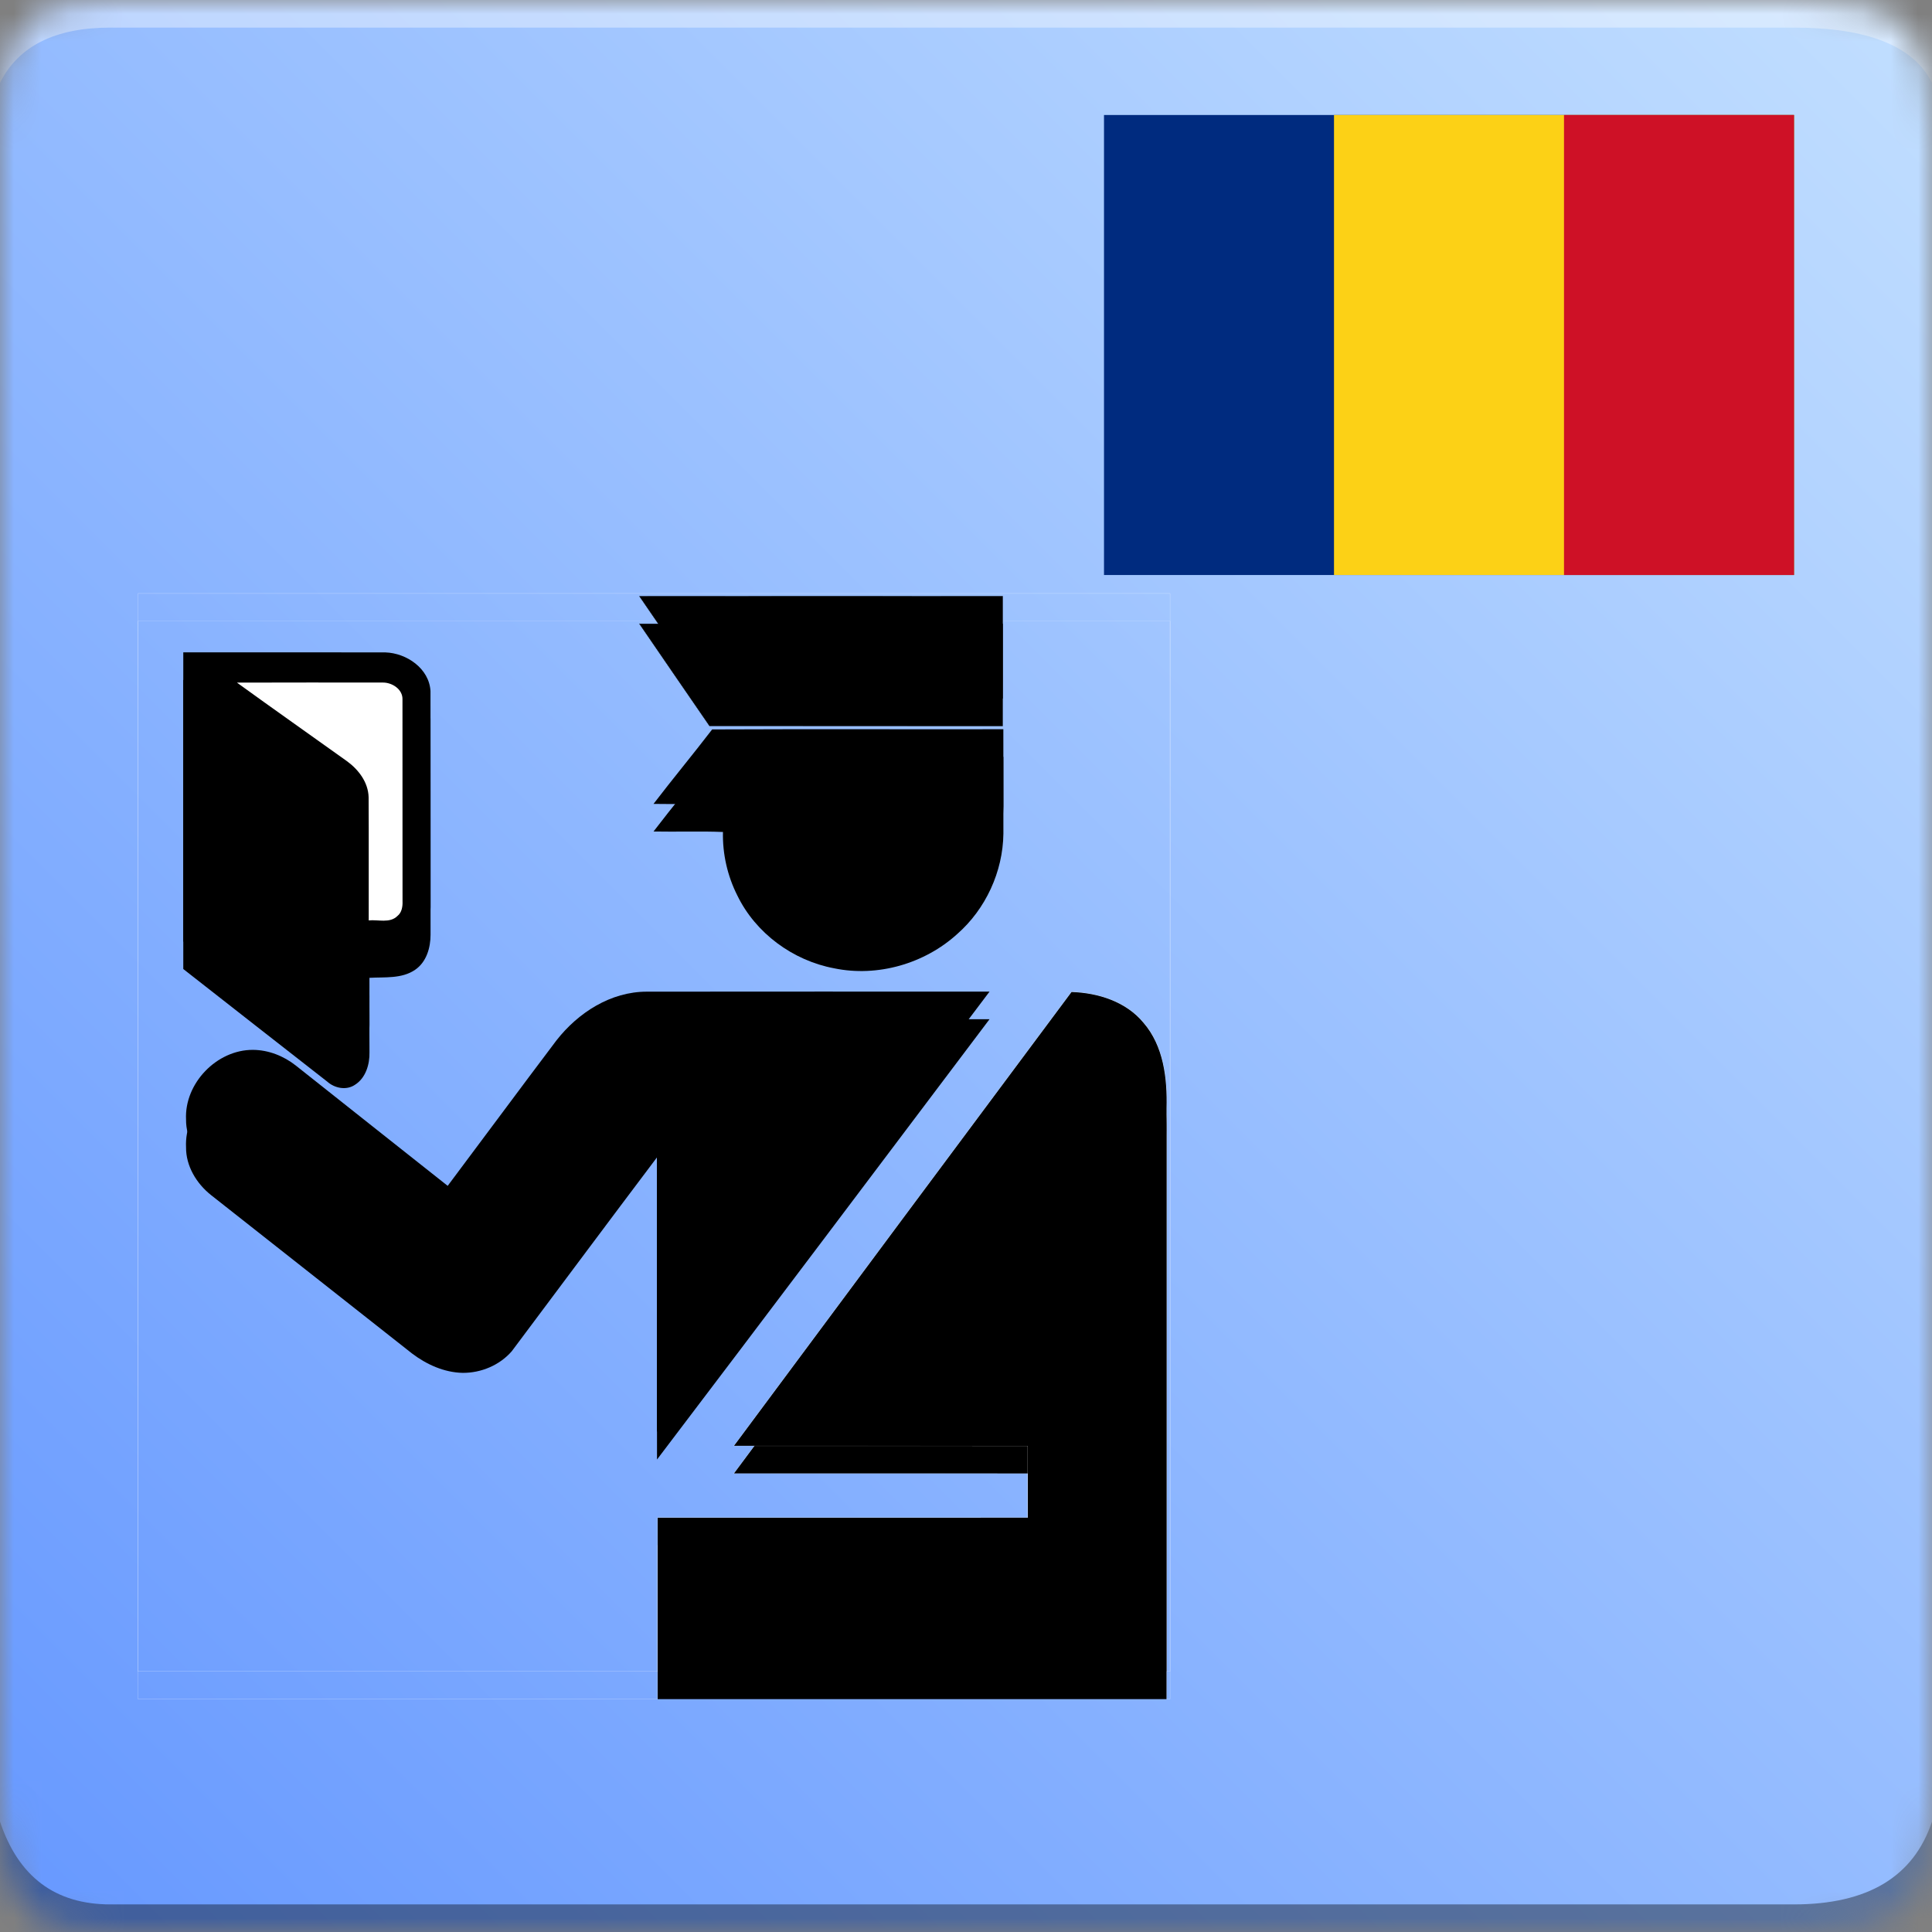 <svg
  xmlns="http://www.w3.org/2000/svg"
  xmlns:xlink="http://www.w3.org/1999/xlink"
  width="140"
  height="140"
  viewBox="0 0 70 70"
>
    <rect x="0" y="0" width="70" height="70" fill="#808080" stroke="none"/>
    <defs>
        <path id="a" d="M4 0h61c4 0 5 1 5 5v60c0 4-1 5-5 5H4c-3 0-4-1-4-5V5c0-4 1-5 4-5z" />
        <linearGradient id="c" x1="100%" x2="0%" y1="0%" y2="100%">
            <!--    <stop offset="0%" stop-color="#DA956B"/>
                <stop offset="100%" stop-color="#CC7039"/>-->

            <stop offset="0%" stop-color="#C2DFFF" />
            <stop offset="100%" stop-color="#6698FF" />-
        </linearGradient>

        <svg id="d" width="359pt" height="375pt" viewBox="0 0 359 375" version="1.1">
            <defs>
                <clipPath id="clip0">
                    <rect width="359" height="375" />
                </clipPath>
            </defs>
            <g id="surface0" clip-path="url(#clip0)">
                <path
          style="fill: none; stroke-width: 0.1; stroke-linecap: butt; stroke-linejoin: miter; stroke: rgb(100%,100%,100%); opacity: 1;stroke-miterlimit: 10;"
          d="M 0 0 L 359 0 L 359 375 L 357.749 375 C 357.753 309.671 357.739 244.342 357.757 179.013 C 358.011 168.704 356.734 157.446 349.726 149.346 C 343.669 141.999 333.953 138.938 324.709 138.648 C 285.539 191.233 246.379 243.825 207.311 296.486 C 241.374 296.518 275.437 296.481 309.501 296.505 C 309.502 304.834 309.502 313.164 309.501 321.495 C 266.584 321.514 223.668 321.491 180.752 321.507 C 180.744 339.337 180.751 357.168 180.749 375 L 0 375 L 0 0 Z M 0 0 "
          transform="matrix(1,0,0,1,0,0)"
        />
                <!--<path style="stroke: none; fill-rule: nonzero; fill: rgb(100%,100%,100%); opacity: 1;" d="M 0 0 L 359 0 L 359 375 L 357.749405 375 C 357.753479 309.670929 357.738953 244.342163 357.756653 179.01329 C 358.0112 168.704315 356.733521 157.44574 349.726181 149.345703 C 343.668808 141.998795 333.952621 138.938156 324.709167 138.648315 C 285.538666 191.232742 246.37886 243.825394 207.311325 296.48613 C 241.374268 296.518341 275.437256 296.480637 309.500565 296.504959 C 309.502228 304.834229 309.502121 313.164108 309.50061 321.495041 C 266.584305 321.514206 223.66832 321.490875 180.752258 321.506638 C 180.744324 339.337402 180.751144 357.168365 180.748901 375 L 0 375 L 0 0 Z M 0 0 "/>-->
                <path
          style="fill: none; stroke-width: 0.1; stroke-linecap: butt; stroke-linejoin: miter; stroke: rgb(0%,0%,0%); opacity: 1;stroke-miterlimit: 10;"
          d="M 174.419 0.995 C 216.528 0.972 258.64 0.951 300.749 0.99 C 300.74 12.829 300.767 24.669 300.735 36.509 C 266.753 36.485 232.772 36.503 198.791 36.499 C 190.662 24.668 182.512 12.851 174.419 0.995 Z M 174.419 0.995 "
          transform="matrix(1,0,0,1,0,0)"
        />
                <path
          style="stroke: none; fill-rule: nonzero; fill: rgb(0%,0%,0%); opacity: 1;"
          d="M 174.419 0.995 C 216.528 0.972 258.64 0.951 300.749 0.99 C 300.74 12.829 300.767 24.669 300.735 36.509 C 266.753 36.485 232.772 36.503 198.791 36.499 C 190.662 24.668 182.512 12.851 174.419 0.995 Z M 174.419 0.995 "
        />
                <!--<path style="fill: none; stroke-width: 0.1; stroke-linecap: butt; stroke-linejoin: miter; stroke: rgb(0%,0%,0%); opacity: 1;stroke-miterlimit: 10;" d="M 15.750793 20.506271 C 39.185379 20.512314 62.621155 20.473328 86.054977 20.524307 C 93.43013 20.756836 101.301697 26.136887 101.737061 33.980652 C 101.771622 59.024506 101.728958 84.069977 101.757797 109.114517 C 101.768234 113.660751 100.319931 118.6474 96.382843 121.322098 C 91.719635 124.522339 85.773209 123.795471 80.425827 124.118195 C 80.596146 132.733765 80.437714 141.352814 80.513672 149.970367 C 80.618439 154.214111 79.203201 159.014297 75.399582 161.361282 C 72.449402 163.323761 68.411697 162.522858 65.868942 160.251495 C 49.155716 147.19194 32.434906 134.141998 15.750549 121.0457 C 15.748123 87.532425 15.747665 54.01944 15.750793 20.506271 Z M 15.750793 20.506271 " transform="matrix(1,0,0,1,0,0)"/>-->
                <path
          style="stroke: none; fill-rule: nonzero; fill: rgb(0%,0%,0%); opacity: 1;"
          d="M 15.751 20.506 C 39.185 20.512 62.621 20.473 86.055 20.524 C 93.43 20.757 101.302 26.137 101.737 33.981 C 101.772 59.025 101.729 84.07 101.758 109.115 C 101.768 113.661 100.32 118.647 96.383 121.322 C 91.72 124.522 85.773 123.795 80.426 124.118 C 80.596 132.734 80.438 141.353 80.514 149.97 C 80.618 154.214 79.203 159.014 75.4 161.361 C 72.449 163.324 68.412 162.523 65.869 160.251 C 49.156 147.192 32.435 134.142 15.751 121.046 C 15.748 87.532 15.748 54.019 15.751 20.506 Z M 15.751 20.506 "
        />
                <!--<path style="fill: none; stroke-width: 0.1; stroke-linecap: butt; stroke-linejoin: miter; stroke: rgb(100%,100%,100%); opacity: 1;stroke-miterlimit: 10;" d="M 34.419205 31.03212 C 51.306351 30.966415 68.194763 31.005096 85.081848 31.009476 C 88.352692 30.941437 92.14743 33.347397 91.991714 36.950455 C 92.020157 60.31311 91.977631 83.677078 92.012421 107.040283 C 92.085556 108.903641 91.773636 110.992401 90.212814 112.224152 C 87.575668 114.827164 83.537659 113.398499 80.251953 113.742462 C 80.221207 99.448227 80.306076 85.151932 80.213547 70.859573 C 80.061691 65.660416 76.6884 61.263794 72.626846 58.320587 C 59.903549 49.207352 47.088959 40.219055 34.419205 31.03212 Z M 34.419205 31.03212 " transform="matrix(1,0,0,1,0,0)"/>-->
                <path
          style="stroke: none; fill-rule: nonzero; fill: rgb(100%,100%,100%); opacity: 1;"
          d="M 34.419 31.032 C 51.306 30.966 68.195 31.005 85.082 31.009 C 88.353 30.941 92.147 33.347 91.992 36.95 C 92.02 60.313 91.978 83.677 92.012 107.04 C 92.086 108.904 91.774 110.992 90.213 112.224 C 87.576 114.827 83.538 113.398 80.252 113.742 C 80.221 99.448 80.306 85.152 80.214 70.86 C 80.062 65.66 76.688 61.264 72.627 58.321 C 59.904 49.207 47.089 40.219 34.419 31.032 Z M 34.419 31.032 "
        />
                <!--<path style="fill: none; stroke-width: 0.1; stroke-linecap: butt; stroke-linejoin: miter; stroke: rgb(0%,0%,0%); opacity: 1;stroke-miterlimit: 10;" d="M 199.702652 47.315002 C 233.463898 47.162079 267.228271 47.300629 300.991074 47.245728 C 301.013168 56.155029 300.98526 65.064377 301.00946 73.973953 C 300.838852 87.185516 294.869278 100.174835 284.932251 108.891602 C 273.56572 119.214233 257.214706 123.929062 242.133133 120.799515 C 227.819534 118.11853 214.816254 108.597778 208.445343 95.435638 C 205.017487 88.636887 203.283966 80.995422 203.463989 73.382614 C 195.41861 73.0616 187.361008 73.374588 179.311798 73.218384 C 185.987747 64.490143 193.016846 56.036255 199.702652 47.315002 Z M 199.702652 47.315002 " transform="matrix(1,0,0,1,0,0)"/>-->
                <path
          style="stroke: none; fill-rule: nonzero; fill: rgb(0%,0%,0%); opacity: 1;"
          d="M 199.703 47.315 C 233.464 47.162 267.228 47.301 300.991 47.246 C 301.013 56.155 300.985 65.064 301.009 73.974 C 300.839 87.186 294.869 100.175 284.932 108.892 C 273.566 119.214 257.215 123.929 242.133 120.8 C 227.82 118.119 214.816 108.598 208.445 95.436 C 205.017 88.637 203.284 80.995 203.464 73.383 C 195.419 73.062 187.361 73.375 179.312 73.218 C 185.988 64.49 193.017 56.036 199.703 47.315 Z M 199.703 47.315 "
        />
                <!--<path style="fill: none; stroke-width: 0.1; stroke-linecap: butt; stroke-linejoin: miter; stroke: rgb(0%,0%,0%); opacity: 1;stroke-miterlimit: 10;" d="M 145.556885 155.464798 C 153.113342 145.810852 164.428741 138.514282 177.01001 138.52739 C 216.735321 138.468491 256.462296 138.517136 296.188553 138.50354 C 257.671249 189.581253 219.222198 240.718262 180.527191 291.659836 C 180.465149 256.635239 180.524857 221.61055 180.497284 186.58609 C 163.589905 208.993881 146.842773 231.524414 130.01152 253.989838 C 125.817322 258.846909 119.32756 261.567352 112.938873 261.518341 C 106.48793 261.384262 100.378983 258.610107 95.302353 254.76683 C 72.00975 236.369934 48.660736 218.042404 25.365219 199.64949 C 20.350159 195.657883 16.644272 189.566467 16.71286 183.022797 C 16.086761 170.412888 27.407288 158.689972 40.021576 158.769699 C 45.406799 158.809753 50.65213 160.891968 54.860229 164.200485 C 72.49353 178.137497 90.066345 192.152359 107.715225 206.069733 C 120.358826 189.223434 132.860626 172.270828 145.556885 155.464798 Z M 145.556885 155.464798 " transform="matrix(1,0,0,1,0,0)"/>-->
                <path
          style="stroke: none; fill-rule: nonzero; fill: rgb(0%,0%,0%); opacity: 1;"
          d="M 145.557 155.465 C 153.113 145.811 164.429 138.514 177.01 138.527 C 216.735 138.468 256.462 138.517 296.189 138.504 C 257.671 189.581 219.222 240.718 180.527 291.66 C 180.465 256.635 180.525 221.611 180.497 186.586 C 163.59 208.994 146.843 231.524 130.012 253.99 C 125.817 258.847 119.328 261.567 112.939 261.518 C 106.488 261.384 100.379 258.61 95.302 254.767 C 72.01 236.37 48.661 218.042 25.365 199.649 C 20.35 195.658 16.644 189.566 16.713 183.023 C 16.087 170.413 27.407 158.69 40.022 158.77 C 45.407 158.81 50.652 160.892 54.86 164.2 C 72.494 178.137 90.066 192.152 107.715 206.07 C 120.359 189.223 132.861 172.271 145.557 155.465 Z M 145.557 155.465 "
        />
                <!--<path style="fill: none; stroke-width: 0.1; stroke-linecap: butt; stroke-linejoin: miter; stroke: rgb(0%,0%,0%); opacity: 1;stroke-miterlimit: 10;" d="M 207.311325 296.48613 C 246.37886 243.825394 285.538666 191.232742 324.709167 138.648315 C 333.952621 138.938156 343.668808 141.998795 349.726181 149.345703 C 356.733521 157.44574 358.0112 168.704315 357.756653 179.01329 C 357.738953 244.342163 357.753479 309.670929 357.749405 375 L 180.748901 375 C 180.751144 357.168365 180.744324 339.337402 180.752258 321.506638 C 223.66832 321.490875 266.584305 321.514206 309.50061 321.495041 C 309.502121 313.164108 309.502228 304.834229 309.500565 296.504959 C 275.437256 296.480637 241.374268 296.518341 207.311325 296.48613 Z M 207.311325 296.48613 " transform="matrix(1,0,0,1,0,0)"/>-->
                <path
          style="stroke: none; fill-rule: nonzero; fill: rgb(0%,0%,0%); opacity: 1;"
          d="M 207.311 296.486 C 246.379 243.825 285.539 191.233 324.709 138.648 C 333.953 138.938 343.669 141.999 349.726 149.346 C 356.734 157.446 358.011 168.704 357.757 179.013 C 357.739 244.342 357.753 309.671 357.749 375 L 180.749 375 C 180.751 357.168 180.744 339.337 180.752 321.507 C 223.668 321.491 266.584 321.514 309.501 321.495 C 309.502 313.164 309.502 304.834 309.501 296.505 C 275.437 296.481 241.374 296.518 207.311 296.486 Z M 207.311 296.486 "
        />
            </g>
        </svg>


    </defs>
    <g fill="none" fill-rule="evenodd">
        <mask id="b" fill="#fff">
            <use xlink:href="#a" />
        </mask>
        <g mask="url(#b)">
            <path fill="url(#c)" d="M0 0H70V70H0z" />
            <path fill="#FFF" fill-opacity=".383" d="M4 1h61c2.667 0 4.333.667 5 2V0H0v3c.667-1.333 2-2 4-2z" />
            <path fill="#000" fill-opacity=".383" d="M4 69h61c2.667 0 4.333-1 5-3v4H0v-4c.667 2 2 3 4 3z" />

            <svg x="40" y="0" width="25" height="25" viewBox="0 0 3 2">
                <rect width="3" height="2" x="0" y="0" fill="#002B7F" />
                <rect width="2" height="2" x="1" y="0" fill="#FCD116" />
                <rect width="1" height="2" x="2" y="0" fill="#CE1126" />
            </svg>


            <svg fill="#FFF" x="5" y="20" width="45" height="45" viewBox="0 0 576 512">
                <use fill="#000" fill-rule="nonzero" opacity=".3" xlink:href="#d" />
            </svg>

            <svg fill="#FFF" x="5" y="19" width="45" height="45" viewBox="0 0 576 512">
                <use fill="#FFF" fill-rule="nonzero" xlink:href="#d" />
            </svg>


        </g>
    </g>
</svg>
